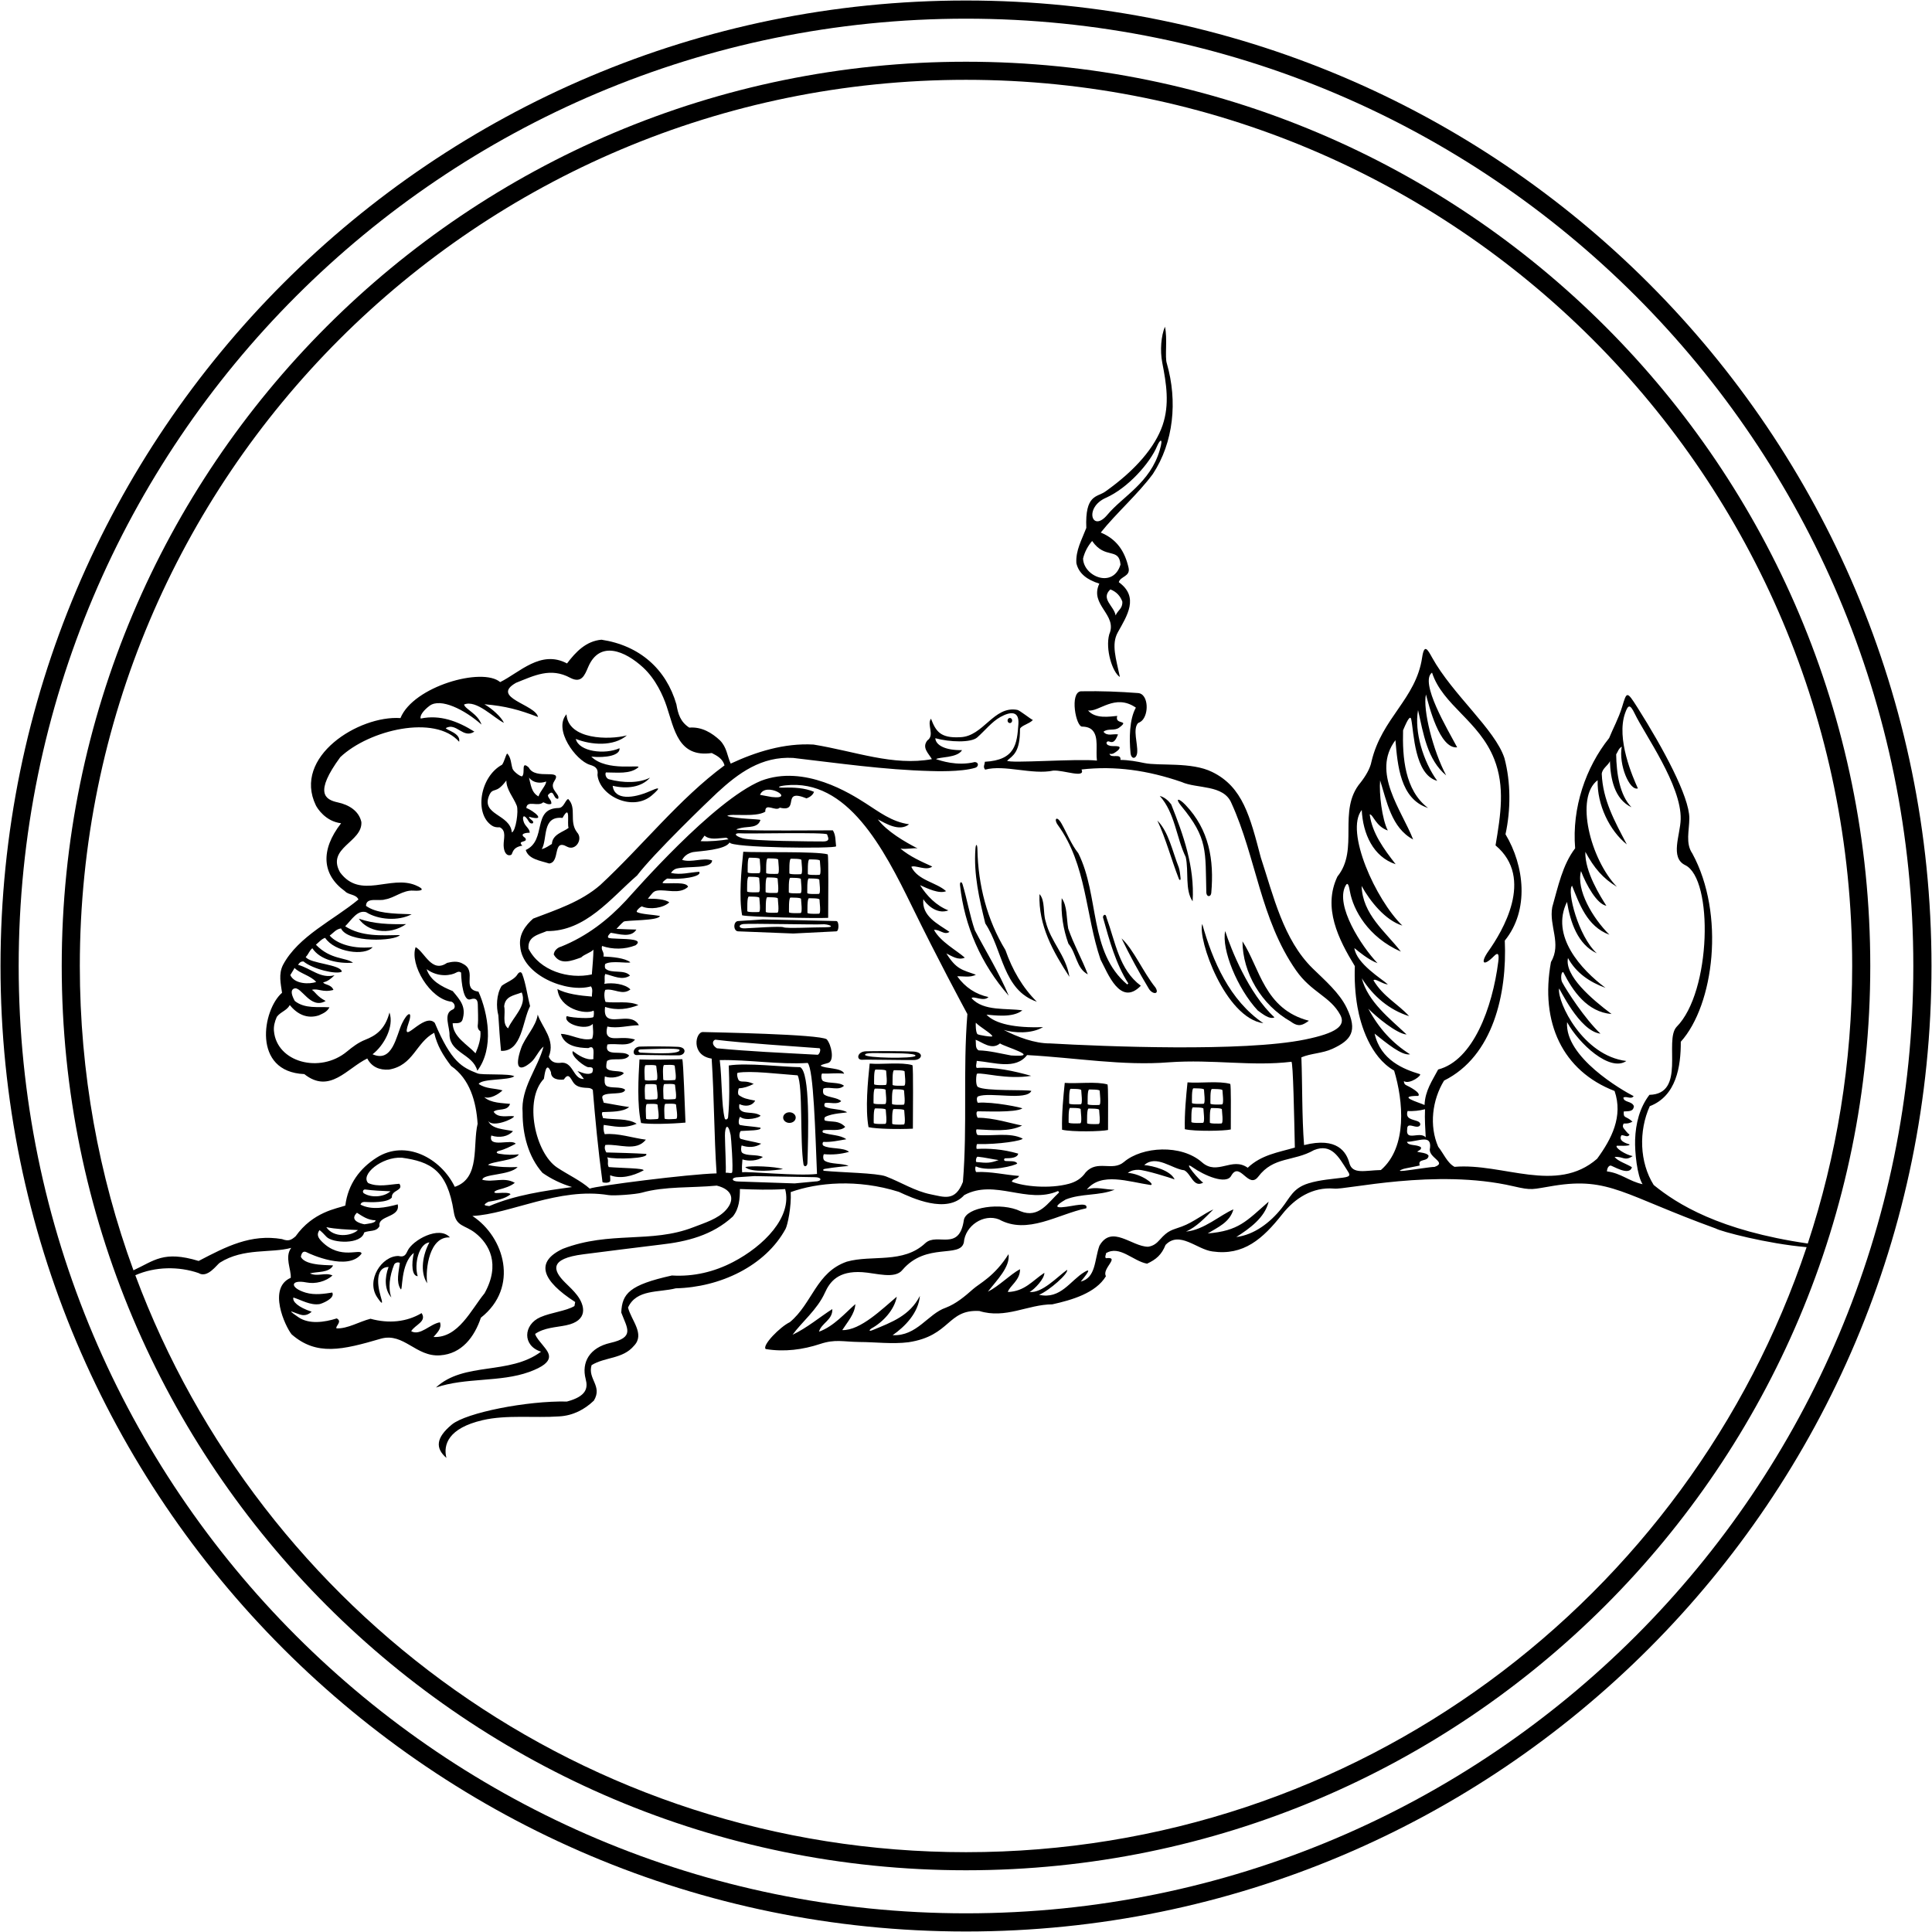 <?xml version="1.0" encoding="UTF-8"?>
<svg xmlns="http://www.w3.org/2000/svg" xmlns:xlink="http://www.w3.org/1999/xlink" width="446pt" height="446pt" viewBox="0 0 446 446" version="1.1">
<g id="surface1">
<path style=" stroke:none;fill-rule:nonzero;fill:rgb(0%,0%,0%);fill-opacity:1;" d="M 223 0.117 C 99.906 0.117 0.117 99.906 0.117 223 C 0.117 346.094 99.906 445.883 223 445.883 C 346.094 445.883 445.883 346.094 445.883 223 C 445.883 99.906 346.094 0.117 223 0.117 Z M 223 441.688 C 102.227 441.688 4.312 343.773 4.312 223 C 4.312 102.227 102.227 4.312 223 4.312 C 343.773 4.312 441.688 102.227 441.688 223 C 441.688 343.773 343.773 441.688 223 441.688 "/>
<path style=" stroke:none;fill-rule:nonzero;fill:rgb(0%,0%,0%);fill-opacity:1;" d="M 223 14.25 C 107.715 14.25 14.25 107.711 14.25 223 C 14.25 338.285 107.715 431.75 223 431.75 C 338.289 431.75 431.75 338.285 431.75 223 C 431.75 107.711 338.289 14.25 223 14.25 Z M 223 427.574 C 135.129 427.574 60.207 372.164 31.238 294.387 C 35.852 292.352 41.285 292.32 45.828 293.879 C 47.91 295.18 50.074 291.91 50.77 291.473 C 56.262 288.012 62.57 289.352 67.227 288.066 C 65.641 290.184 67.27 293.086 67.117 294.984 C 61.723 297.309 65.816 306.172 67.324 308.035 C 73.074 313.059 79.027 311.641 87.961 309.023 C 93.234 307.582 96.043 313.301 101.613 312.875 C 106.59 312.535 109.523 308.641 111.012 304.191 C 119.898 297.203 116.469 285.555 109.055 280.703 C 117.766 280.277 128.988 274.012 140.492 275.887 C 141.77 276.094 146.812 275.703 148.121 275.336 C 153.512 273.812 159.625 274.254 165.465 273.699 C 169.227 274.633 169.633 277.059 167.594 279.32 C 165.723 281.395 162.746 282.262 160.051 283.312 C 150.336 287.102 140.824 284.105 129.926 288.285 C 123.434 291.336 125.113 295.625 132.781 300.57 C 132.73 300.848 132.664 301.223 132.609 301.5 C 130.617 302.676 127.273 302.961 124.73 304.074 C 120.805 305.797 120.539 310.66 124.898 312.035 C 117.531 317.527 107.141 314.273 100.637 320.309 C 107.523 317.941 115.441 319.141 122.156 316.715 C 128.797 314.312 126.66 312.258 125.328 310.562 C 124.605 309.648 123.777 308.785 123.531 307.934 C 125.652 306.469 128.293 306.434 130.641 305.953 C 135.863 304.891 135.035 301.379 133.234 299.012 C 132.438 297.961 131.41 297.016 130.453 296.07 C 127.645 293.293 126.68 290.566 134.664 289.551 C 138.051 289.117 149.887 287.613 152.457 287.324 C 158.531 286.648 164.441 285.184 169.168 280.836 C 170.664 278.988 170.793 276.699 170.812 274.484 C 174.16 274.617 177.738 274.723 181.25 274.5 C 182.957 280.961 176.27 287.672 169.234 291.336 C 164.891 293.598 160.121 294.754 155.105 294.445 C 145.262 296.637 143.613 298.621 143.418 303 C 144.805 306.695 146.598 308.703 140.867 310.016 C 136.172 311.09 134.164 314.426 135.211 318.387 C 135.762 320.473 135.355 322.348 130.883 323.543 C 121.699 323.336 107.625 326.109 104.305 328.855 C 100.602 331.922 100.465 334.32 103.055 336.559 C 102.277 333.508 103.488 329.691 111.391 327.848 C 116.957 326.547 123.422 327.379 129.098 326.973 C 132.312 326.793 134.984 325.355 137.09 323.332 C 139.156 319.953 135.598 318.336 136.566 315.141 C 139.715 313.211 143.758 313.762 146.352 310.672 C 148.965 307.969 145.699 304.77 144.98 301.844 C 146.922 297.57 152.066 298.418 156.012 297.406 C 166.219 297.176 176.688 292.254 181.348 283.688 C 181.812 282.836 182.715 278.551 182.539 275.191 C 188.668 273 197.883 272.105 207.508 275.141 C 210.484 276.523 218.574 280.344 222.598 275.887 C 229.656 272.07 237.137 278.07 244.262 274.941 C 244.34 275.055 244.414 275.164 244.492 275.273 C 241.945 277.602 239.832 281.332 235.598 279.617 C 231.176 277.457 223 278.668 222.504 281.652 C 221.438 289.027 216.348 284.488 213.629 286.961 C 208.5 291.805 201.289 289.613 195.496 291.25 C 188.395 293.707 187.562 300.879 182.332 305.223 C 180.117 306.262 175.855 310.586 176.762 311.426 C 181.105 312.145 185.379 311.555 189.324 310.254 C 192.812 309.098 194.566 309.742 198.359 309.797 C 202.113 309.812 205.973 310.324 209.719 309.855 C 219.5 308.375 218.633 302.238 226.078 302.641 C 232.188 304.531 237.246 301.121 242.934 301.105 C 247.453 300.102 252.953 298.508 255.305 294.605 C 254.273 292.871 258.746 290.031 255.297 290.457 C 254.973 290.109 255.34 289.695 255.312 289.305 C 258.465 287.375 261.535 291.121 264.797 291.719 C 266.902 290.754 268.168 289.637 269.062 287.391 C 272.277 284.031 276.289 288.43 279.867 288.891 C 287.07 289.934 291.504 286 296.008 280.297 C 298.902 276.629 302.98 273.969 307.973 274.383 C 310.508 274.754 331.379 269.684 349.324 273.836 C 353.844 274.883 353.559 274.551 358.77 273.719 C 371.531 271.684 374.824 275.891 396.102 283.605 C 397.172 284.246 407.934 287.129 417.055 287.902 C 389.918 369.07 313.293 427.574 223 427.574 Z M 67.727 299.531 C 69.605 300.113 71.621 301.375 73.758 301.051 C 74.215 300.98 77.418 299.766 76.707 298.383 C 74.988 298.652 72.664 299.031 70.578 298.41 C 66.852 297.301 66.934 295.297 70.766 296.055 C 72.84 296.461 75.262 295.82 76.758 294.441 C 75.07 293.648 73.414 294.793 71.543 293.969 C 73.262 293.488 75.895 293.898 76.887 292.152 C 76.828 291.949 70.477 292.422 69.453 290.113 C 69.684 288.855 70.25 288.789 70.867 289.121 C 71.48 289.449 80.387 293.562 83.461 289.406 C 83.375 288.051 78.609 291.012 74.281 286.598 C 73.508 285.812 72.977 285.012 73.762 283.965 C 74.32 284.387 74.836 284.953 75.363 285.512 C 76.773 287.012 83.418 287.344 84.07 284.508 C 85.328 283.965 86.879 284.441 87.617 283.035 C 87.113 280.535 92.496 281.137 91.812 278.023 C 89.074 278.773 85.773 279.422 83.223 278.086 C 83.383 277.488 83.918 277.426 84.59 277.484 C 85.258 277.543 89.559 277.707 90.469 276.426 C 90.309 274.664 93.25 274.914 92.203 273.273 C 89.863 273.426 87.324 274.117 85.004 273.113 C 83.121 271.168 88.125 267 92.75 267.25 C 99.359 268.172 103.262 270.109 104.75 279.75 C 105.293 283.254 107.262 282.703 109.719 284.629 C 112.922 287.145 115.598 291.824 111.852 298.562 C 108.754 302.328 105.809 308.922 100.078 308.645 C 100.824 307.719 102.07 306.695 101.566 305.254 C 99.285 305.605 97.023 308.469 94.922 307.312 C 95.773 305.828 98.605 305.098 97.328 303.129 C 93.867 305.191 89.746 305.594 85.527 304.434 C 82.898 305.105 80.281 306.746 77.695 306.66 C 77.297 306.199 79.141 305.094 77.734 304.355 C 74.867 305.262 71.344 305.754 68.895 304.082 C 65.215 301.566 68.555 303.41 69.738 303.574 C 70.559 303.688 71.254 303.426 71.945 302.809 C 68.77 301.754 67.465 300.445 67.727 299.531 Z M 82.633 283.953 C 81.082 285.418 76.988 285.809 75.332 283.289 C 77.582 283.75 80 283.832 82.633 283.953 Z M 82.398 279.961 C 83.695 280.773 84.883 281.668 86.703 281.711 C 86.676 282.383 84.922 282.48 84.125 282.625 C 83.008 282.422 80.641 281.66 82.398 279.961 Z M 84.32 274.594 C 86.141 274.844 88.07 274.914 90.129 275.008 C 88.883 276.188 85.98 276.672 84.035 275.496 C 83.566 275.215 83.816 274.527 84.32 274.594 Z M 110.219 247.789 C 106.668 246.395 104.203 245.223 100.363 236.125 C 97.859 233.496 92.285 242.031 94.324 236.152 C 95.363 233.152 94.016 233.672 92.777 236.32 C 91.473 239.117 90.617 245.422 86 243.375 C 88.57 241.438 91.043 237.02 89.91 233.727 C 88.875 237.75 86.625 239.117 84.312 240.031 C 82.738 240.652 81.41 241.656 80.098 242.742 C 73.844 247.934 63.855 245.215 63.238 237.98 C 63.152 236.953 63.387 235.898 63.898 234.742 C 64.789 233.555 66.18 233.328 66.902 232.016 C 68.629 234.164 70.934 235.262 73.598 234.398 C 74.652 233.918 75.48 233.59 76.059 232.535 C 73.492 232.355 70.395 232.945 68.043 231.066 C 67.043 229.23 67.211 228.43 67.93 228.191 C 69.602 227.648 71.645 233.125 75.18 231.074 C 73.125 230 72.863 229.043 72 228.5 C 73.52 228.105 74.441 229.195 76.973 228.523 C 76.449 227.176 74.879 227.406 74.609 226.777 C 75.609 226.578 76.402 225.949 77.223 225.137 C 73.984 225.988 71.824 223.57 68.801 222.727 C 69.176 222.121 69.598 221.914 70.055 221.949 C 72.25 223.75 77.723 225.035 78.922 224.293 C 78.559 222.586 71.641 222.477 70.574 220.93 C 71.25 220.25 71.375 219.5 72.102 218.898 C 73.914 221.641 77.988 222.473 81.5 222.25 C 79.816 220.953 76.375 221.625 72.926 218.086 C 73.617 217.508 74.32 216.688 75.062 216.508 C 77.277 219.828 84.219 220.762 86.027 218.656 C 80.539 219.203 77.211 217.328 76.109 215.969 C 76.992 215.359 77.535 214.496 78.723 214.328 C 80.32 217.707 91.191 217.289 92.32 215.859 C 87.973 215.93 83.477 216.262 79.684 213.832 C 81.219 212.281 82.504 210.012 84.52 210.574 C 87.281 212.332 91.934 212.703 95.031 211.055 C 90.449 210.918 86.887 210.812 84.496 209.125 C 84.5 207.004 87.473 208.129 88.918 207.621 C 90.977 207.328 93.035 205.445 95.375 205.598 C 97.652 205.746 98.121 205.281 95.965 204.371 C 90.145 201.91 83.203 207.746 78.496 201.375 C 75.301 195.68 83.723 194.43 83.422 189.75 C 82.84 187.184 80.555 185.789 77.977 185.23 C 75.008 184.59 72.512 183.023 78.555 174.785 C 85.234 168.469 100.438 164.883 105.996 171.238 C 106.402 169.23 103.016 168.574 102.914 168.074 C 105.383 166.695 106.879 170.629 109.508 168.895 C 105.621 166.449 101.535 164.949 97.125 165.875 C 96.832 165.191 97.859 163.902 99.164 162.93 C 101.711 161.031 107.289 163.84 111.156 167.27 C 110.273 164.711 107.402 163.754 107.125 162.641 C 109.949 161.426 114.031 165.773 116.336 166.871 C 115.719 165.504 113.57 163.57 111.824 162.574 C 116.664 162.98 119.879 163.859 124.199 165.52 C 123.668 162.625 113.102 161.051 119.125 157.625 C 123.281 155.977 127.082 154 131.641 156.473 C 134.238 157.828 134.969 155.891 135.789 153.965 C 138.438 147.762 144.309 150.246 148.5 154.125 C 151.391 156.805 153.074 160.609 153.879 163.004 C 155.668 168.332 156.574 174.953 164.309 173.836 C 165.543 174.449 166.855 175.172 167.254 176.688 C 156.781 184.406 148.219 195.363 138.578 204.297 C 134.105 208.195 128.371 210.035 123.086 212.055 C 121.363 213.57 119.723 215.68 120.086 218.445 C 120.551 225.148 130.895 229.301 136.41 227.699 C 136.961 228.379 136.602 229.277 136.652 230.059 C 133.988 229.859 130.598 229.43 128.684 228.309 C 129.125 232.875 135.102 234.305 137.02 233.305 C 137.195 233.652 137.062 234.602 137 234.75 C 136.82 235.195 132.371 235.039 130.828 234.57 C 129.875 236.375 135.387 238.02 136.844 236.359 C 136.828 237.512 137.121 238.527 136.695 239.801 C 134.27 240.414 131.789 238.707 129.484 238.672 C 130.309 241.52 133.422 241.898 135.82 241.953 C 137.535 241.016 136.867 243.59 136.996 244.48 C 135.383 244.859 133.41 243.535 132.223 242.645 C 131.629 243.785 135.121 246.402 135.875 246.371 C 136.629 246.34 137.164 246.438 136.711 247.609 C 135.605 248.371 134.047 247.41 133.301 247.273 C 133.965 247.879 134.25 248.406 134.801 249.09 C 132.18 249.188 132.406 244.797 129.219 245.367 C 128.047 245.441 127.148 245.086 126.688 243.941 C 128.277 239.992 125.129 237.195 124.133 234.219 C 123.758 236.973 121.152 239.453 120.27 242.047 C 118.73 246.551 119.84 247.547 122.582 245.219 C 123.691 244.277 124.336 242.496 125.477 241.598 C 124.18 246.562 120.164 251.129 120.645 256.902 C 120.613 261.812 121.965 267.07 125.238 270.754 C 127.289 272.191 129.594 273.289 132.059 274.031 C 125.73 274.895 118.906 275.859 112.941 278.426 C 111.711 278.297 111.449 278.152 112.738 277.426 C 114.336 277.141 116.59 276.805 117.855 275.688 C 117.641 275.316 116.34 275.316 115.004 275.406 C 113.602 275.496 114.023 274.926 115.156 274.621 C 116.551 274.25 117.902 273.836 118.844 273.051 C 116.309 271.625 113.934 273.02 111.355 272.355 C 111.391 270.953 117.625 271.375 119.508 269.414 C 117.5 269.5 114.973 269.453 112.66 268.93 C 113.391 268.102 119.113 267.898 119.758 266.473 C 118.504 266.633 116.84 266.629 115.234 266.344 C 114.445 266.203 114.492 265.832 115.285 265.641 C 116.531 265.34 117.809 264.688 119.051 264.031 C 118.121 262.801 112.566 265.168 113.422 262.133 C 115.328 262.77 117.332 262.367 118.426 261.121 C 116.578 260.688 113.398 260.684 112.699 258.723 C 113.637 260.438 118.66 258.273 118.672 257.695 C 117.363 257.457 114.996 258.277 113.949 256.641 C 114.977 255.766 117.129 256.645 117.75 254.828 C 116.148 254.633 113.246 254.68 111.773 253.254 C 113.121 253.789 115.074 252.605 116.008 251.715 C 114.176 251.188 112.211 251.406 110.5 250.223 C 111.316 248.93 117.387 249.465 118.727 248.457 C 117.598 247.766 111.371 248.242 110.219 247.789 Z M 67.016 225.098 C 67.305 224.57 67.688 224.062 67.992 223.445 C 69.203 224.727 71.629 225.172 72.992 226.676 C 71.438 227.258 67.98 227.199 67.016 225.098 Z M 225.031 175.918 C 220.914 176.926 217.074 175.57 216.082 175.25 C 216.762 174.699 220.996 175.02 222.094 173.164 C 218.332 173.25 216 172.07 215.918 170.418 C 219.25 171.332 224.168 171.492 225.586 170.238 C 227.367 168.668 228.945 166.629 230.93 165.523 C 233.34 164.184 235.312 164.129 235.098 167.137 C 234.773 171.684 234.418 175.473 227.352 175.855 C 227.309 176.617 226.867 176.988 227.418 177.668 C 231.879 176.461 238.352 178.93 243.168 177.887 C 245.602 177.754 250.648 179.766 249.672 177.633 C 257.449 176.746 264.961 177.836 272.754 180.516 C 276.312 182.133 282.488 181.047 284.285 185.426 C 289.992 197.941 290.945 212.188 299.188 224.008 C 302.75 229.125 307.102 230.004 309.406 234.301 C 310.75 236.816 308.465 238.5 301.242 239.977 C 287.023 242.883 254.637 241.57 242.414 240.871 C 238.844 240.895 234.879 239.395 231.711 237.754 C 233.988 238.461 238.086 238.73 240.789 237.105 C 234.363 237.352 229.695 236.355 227.73 234.23 C 229.441 234.352 233.75 235.043 236.008 233.242 C 232.445 232.684 226.992 233.516 224.285 230.418 C 224.684 229.816 227.105 231.32 228.188 230.168 C 225.219 229.527 222.812 227.93 220.969 225.375 C 222.23 225.32 223.988 225.738 225.277 225.008 C 222.16 223.883 220.789 223.836 218.469 220.098 C 219.703 220.711 221.246 221.766 222.723 221.07 C 220.816 219.371 217.121 217.441 215.609 214.66 C 216.984 214.527 217.973 215.961 219.188 215.121 C 216.535 213.285 212.715 211.527 213.152 207.559 C 213.652 208.52 216.156 211.238 218.941 210.16 C 216.152 209.074 213.961 206.84 212.395 204.336 C 214.176 205.145 216.836 206.402 218.402 205.727 C 216.176 203.68 211.914 203.285 210.375 200.109 C 211.238 199.594 213.848 201.133 215.207 200.035 C 212.715 198.902 210.039 197.738 207.871 195.895 C 209.277 196.117 210.887 195.684 211.82 195.855 C 208.914 194.359 204.738 191.945 202.648 189.152 C 204.41 190.055 207.605 192.086 209.863 190.285 C 205.812 189.711 202.922 187.402 199.82 185.43 C 196.383 183.242 185.703 176.391 175.66 180.254 C 164.598 184.875 146.418 205.824 144.531 207.848 C 140.379 212.312 135.523 216.121 129.512 218.535 C 128.809 218.695 127.91 219.395 127.832 220.348 C 129.285 222.926 132 221.785 134.164 221.023 C 134.879 220.289 136.285 219.969 136.996 219.23 C 136.969 220.961 136.781 223.047 136.625 224.945 C 131.266 226.129 124.547 224.078 122.008 218.988 C 121.758 216.148 124.336 215.754 126.219 214.941 C 135.164 215.039 141.008 207.344 147.078 202.094 C 150.773 197.184 163.691 184.723 165.566 182.996 C 170.5 178.438 175.805 174.559 183.086 174.965 C 193.508 176.168 204.031 177.715 214.875 177.992 C 215.641 178.012 221.812 178.258 225.148 177.238 C 225.898 177.008 226.039 175.984 225.031 175.918 Z M 278.797 284.742 C 281.082 283.332 283.891 282.207 284.734 279.184 C 281.812 280.383 277.875 283.996 273.77 284.305 C 276.172 283.301 278.219 281.07 280.105 279.199 C 277.914 280.145 275.531 282.148 272.84 283.137 C 270.469 284.008 269.742 283.926 267.715 286.211 C 267.035 286.98 266.285 287.633 265.031 287.809 C 261.277 287.797 256.637 282.609 253.801 287.582 C 252.625 290.836 253.023 294.957 249.488 295.852 C 251.785 293.098 251.477 292.961 250.355 293.637 C 247.039 295.629 244.867 300.02 239.867 298.906 C 242.27 297.898 246.762 293.902 246.32 293.148 C 243.988 294.84 240.562 298.562 237.688 298.25 C 238.867 297.598 241.129 295.184 241.09 293.828 C 238.348 295.637 236.562 298.125 232.664 298.258 C 233.012 296.879 235.574 295.516 235.461 292.988 C 233.102 294.289 230.598 296.914 228.051 298.184 C 230.074 295.566 233.238 292.484 232.82 289.516 C 229.562 294.688 226.137 296.246 224.637 297.582 C 222.695 299.305 220.691 300.98 218.312 301.891 C 214.188 303.312 211.684 308.496 206.066 308.223 C 208.938 306.242 212.027 303.051 212.355 299.16 C 210.039 303.703 205.883 305.227 201.52 307.02 C 200.211 307.555 200.922 306.809 201.129 306.695 C 203.867 305.199 206.465 302.371 207.023 299.34 C 203.719 302.105 198.652 307.172 194.43 307.055 C 195.645 305.156 197.324 303.344 197.457 301.055 C 195.164 303.043 192.465 306.211 189.062 307.418 C 189.625 305.402 192.254 304.727 192.137 302.199 C 189.305 303.992 186.332 306.531 182.957 308.129 C 185.016 305.27 188.668 302.324 190.414 298.453 C 191.547 295.945 193.426 293.32 199.066 293.68 C 202.223 293.879 206.625 295.375 208.355 293.129 C 213.848 286.727 221.629 290.52 222.5 286.832 C 222.801 282.949 227.078 280.102 230.629 281.504 C 237.191 285.113 244.145 280.316 250.762 278.93 C 251.152 277.844 249.465 278.113 249.074 278.137 C 247.809 278.195 240.734 279.98 246.023 276.902 C 249.664 275.449 253.688 276.094 257.328 274.641 C 255.488 274.688 252.852 273.82 250.879 274.613 C 254.23 270.508 260.461 272.805 265.621 273.559 C 266.793 273.484 263.438 270.938 260.352 270.762 C 261.121 270.203 261.949 270.023 262.809 270.047 C 264.438 270.094 270.074 271.867 271.16 272.262 C 270.195 270.156 266.145 269.125 264.152 268.953 C 266.922 266.473 270.547 269.836 273.379 270.16 C 274.969 270.934 275.508 274.312 277.773 272.992 C 277.188 272.883 272.582 267.527 275.359 269.496 C 277.879 271.285 283.121 273.629 284.25 271.375 C 286.223 267.977 288.172 274.609 290.449 271.652 C 294.02 266.91 298.598 268.199 303.332 265.5 C 307.387 263.855 309.09 267.195 310.906 270.012 C 311.621 271.125 312.016 271.598 310.047 271.855 C 307.66 272.172 304.727 272.348 302.059 273.172 C 298.453 274.285 297.848 276.422 295.863 278.914 C 293.215 282.242 289.516 285.07 285.395 285.566 C 288.449 283.621 291.996 281.094 292.867 277.398 C 287.684 281.953 285.941 284.137 278.797 284.742 Z M 288.035 269.574 C 284.371 266.973 281.039 271.469 277.473 268.312 C 272.688 264.098 263.672 264.66 259.461 268.242 C 256.797 270.508 253.359 267.648 250.645 270.617 C 249.609 272.129 248.254 272.871 246.754 273.277 C 242.285 274.484 236.297 273.906 233.574 272.789 C 233.82 271.969 234.922 272.266 235.266 271.461 C 232.215 271.254 228.645 270.391 225.414 270.57 C 225.113 270.586 225.039 269.156 225.32 269.281 C 228.348 270.637 234.477 269.051 234.828 268.586 C 234.453 267.895 233.105 268.105 232.152 268.02 C 231.629 267.973 231.73 267.395 232.086 267.391 C 233.289 267.379 234.867 267.324 235.051 266.312 C 231.418 265.25 228.148 265.086 225.504 265.227 C 225.324 265.234 225.402 264.105 225.582 264.109 C 230.625 264.219 236.082 263.309 236.074 262.84 C 233.168 261.344 229.012 262.328 225.699 262.012 C 225.344 261.852 225.25 260.703 225.48 260.711 C 228.902 260.855 232.965 261.359 235.949 259.828 C 233.668 259.418 229.219 257.988 225.75 258.039 C 225.566 258.039 225.113 256.566 225.754 256.547 C 226.977 256.504 234.27 256.918 236 255.887 C 236.125 255.719 229.215 254.277 225.75 254.57 C 225.613 254.582 225.242 253.309 225.832 253.082 C 228.527 252.051 236.953 254.16 238.09 251.84 C 237.191 251.48 227.457 251.965 225.75 250.918 C 225.121 250.531 225.348 247.902 225.559 247.859 C 227.02 247.562 232.418 249.266 238.055 248.359 C 234.203 247.27 229.578 246.23 225.473 246.535 C 225.168 246.094 225.477 245.477 225.484 244.902 C 229.469 245.246 234.441 247.023 237.102 243.562 C 248.359 244.18 259.285 246.086 269.852 245.23 C 280.082 244.5 288.945 246.223 298.113 245.109 C 298.52 244.992 298.77 258.336 298.914 264.918 C 295.047 266.039 291.188 266.586 288.035 269.574 Z M 230.848 240.871 C 231.863 241.637 240.758 244.137 233.422 243.656 C 230.906 243.195 228.422 242.547 225.93 242.477 C 225.047 242.027 225.363 240.828 225.223 240.031 C 226.586 240.477 228.906 242.539 230.848 240.871 Z M 225.27 236.09 C 226.082 237 228.969 238.633 229.078 239.211 C 229.133 239.477 225.82 238.949 225.625 238.715 C 225.223 238.23 225.219 236.371 225.27 236.09 Z M 225.738 267.031 C 227.328 267.184 229.203 267.633 230.539 267.801 C 228.566 268.512 227.895 268.512 225.406 268.25 C 225.184 268.227 225.305 266.992 225.738 267.031 Z M 190.352 267.941 C 189.867 267.621 190.043 266.426 190.242 266.441 C 192.145 266.621 194.156 266.434 196 265.902 C 194.738 264.824 191.461 265.301 190.098 264.484 C 189.746 264.273 189.906 263.598 190.121 263.605 C 191.836 263.695 193.691 263.281 195.375 262.992 C 193.926 261.949 191.789 262.098 190.027 261.477 C 189.824 261.402 189.812 260.957 190.117 260.902 C 191.453 260.672 194.047 261.27 195.117 260.133 C 193.547 258.578 192.273 259.086 190.523 258.711 C 190.273 258.66 190.199 258.008 190.539 257.824 C 192.16 256.961 195.203 256.934 195.555 256.762 C 194.266 255.965 192 256.18 190.516 255.539 C 190.207 255.406 190.234 254.66 190.559 254.613 C 191.688 254.438 193.211 255.066 194.191 254.199 C 193.223 253.309 191.289 253.395 190.254 252.68 C 189.883 252.422 189.949 251.316 190.145 251.258 C 191.684 250.781 193.508 251.863 194.844 250.652 C 193.703 249.723 191.371 250.18 190.055 249.578 C 189.438 249.293 189.586 247.812 189.809 247.82 C 191.719 247.914 193.105 247.629 194.871 247.863 C 194.367 246.422 190.449 246.766 189.434 246 C 189.883 245.648 190.664 245.574 191.238 245.355 C 192.664 244.805 191.949 241.203 190.852 239.926 C 189.242 238.738 164.352 238.309 162.305 238.246 C 160.539 238.125 159.383 243.629 164.285 244.379 C 164.875 253.254 164.832 261.996 165.422 270.875 C 158.934 271.035 137.504 273.773 136.137 274.391 C 134.078 272.551 131.133 271.199 128.609 269.52 C 123.582 266.168 120.855 253.949 125.559 249.035 C 125.715 248.195 126.066 244.695 127.188 247.504 C 127.18 249.137 128.965 249.371 130.152 249.203 C 131.207 247.613 131.633 248.766 132.266 249.762 C 132.934 250.809 133.941 251.086 135.684 251.141 C 136.098 251.156 136.496 251.246 136.848 251.586 C 137.434 258.504 138 264.785 139.086 272.895 C 139.449 273.094 140.457 273.121 140.812 272.75 C 140.969 272.586 140.812 271.492 140.848 271.305 C 143.184 272.215 146 271.551 148.562 270.188 C 148.852 269.66 143.461 269.664 140.52 269.414 C 140.098 268.562 140.582 268.105 140.176 267.164 C 142 267.688 149.934 267.477 149.172 266.375 C 146.117 266.199 143.051 266.117 139.98 266.039 C 139.754 265.707 139.426 265.023 139.75 264.312 C 142.887 264.02 146.84 265.945 149.102 263.086 C 146.176 262.738 142.641 261.516 139.598 261.824 C 139.328 261.195 139.254 260.34 139.375 259.688 C 141.715 259.949 143.875 260.688 146.977 259.418 C 144.91 258.074 141.621 258.547 139.199 258.102 C 139.172 257.711 138.773 257.254 139.062 256.727 C 141.109 256.621 143.781 256.738 145.25 255.562 C 143.09 255.262 141.625 254.938 139.375 254.562 C 139.148 253.777 138.805 253.18 139.25 252.875 C 140.418 252.074 144.078 252.844 144.312 251.562 C 143.34 250.723 140.762 251.336 139.934 250.613 C 139.555 250.285 139.5 249.562 139.625 248.5 C 141.16 249.07 143.18 248.602 144.004 247.789 C 143.621 246.961 140.629 247.629 140.016 246.555 C 139.852 246.266 140.047 244.961 140.188 244.875 C 141.48 244.102 144.27 245.152 145.238 243.68 C 143.969 242.191 139.352 244.238 140.215 241.121 C 142.309 240.734 145.188 241.84 146.59 239.977 C 143.562 239.062 141.098 240.383 140.219 238.957 C 139.992 238.59 139.961 237.973 140.203 236.973 C 142.516 237.496 145.07 236.711 147.484 236.672 C 145.977 233.863 141.922 236.066 140.305 234.961 C 139.766 234.594 139.496 233.855 139.684 232.445 C 142.504 233.348 144.988 232.938 147.375 232.023 C 145.195 230.984 142.191 231.609 139.82 231.305 C 139.688 231.285 139.266 229.477 139.73 228.504 C 141.824 228.117 143.621 229.891 145.531 228.41 C 144.32 227.129 141.395 226.785 139.504 227.113 C 139.754 226.289 139.387 225.645 139.727 224.84 C 141.668 225.293 143.586 226.414 145.441 225.215 C 144.117 223.703 141.125 224.844 139.777 223.617 C 139.582 223.441 139.57 222.609 139.777 222.496 C 141.246 221.688 144.957 222.465 145.523 222.145 C 144.262 221.141 141.32 220.891 139.312 220.812 C 139.531 219.602 138.684 219.477 138.98 218.375 C 141.43 219.211 144.23 219.211 146.727 218.219 C 147.66 217.52 147.227 217.156 146.246 216.965 C 144.414 216.602 140.684 216.812 140.406 216.438 C 140.25 216.23 140.379 215.887 140.988 215.336 C 142.871 215.586 145.676 216.582 146.906 214.594 C 145.66 214.555 143.84 214.512 142.312 214.426 C 142.762 213.961 143.332 213.285 143.961 212.77 C 144.445 212.371 152.121 212.609 152.336 211.438 C 150.664 211.141 148.074 211.059 147.066 210.562 C 146.629 210.348 148.008 209.168 148.195 209.25 C 150.008 210.055 153.121 209.633 154.5 208.312 C 153.578 207.566 151.188 207.438 149.562 207.465 C 150.562 206.25 150.777 205.723 151.762 205.586 C 153.875 205.289 156.859 206.539 158.836 204.73 C 158.543 203.484 154.613 204.047 153.062 203.875 C 152.605 203.824 153.832 202.852 154.062 202.812 C 156.875 203.125 162.215 202.434 161.402 201.25 C 159.156 201.387 157.188 202.023 154.93 201.527 C 154.828 201.508 155.453 200.66 156.273 200.488 C 159.09 199.887 164.32 200.621 164.391 198.617 C 162.203 197.93 159.656 199.195 157.473 198.508 C 157.902 197.719 158.496 197.246 159.188 196.957 C 159.414 196.859 159.656 196.785 159.906 196.723 C 159.949 196.715 160 196.703 160.062 196.695 C 161.457 196.465 167.551 196.223 168.43 194.445 C 168.191 195.75 193.094 195.957 193.012 195.359 C 192.844 194.129 192.965 192.785 192.262 191.684 C 185.145 191.672 177.91 191.816 170.996 191.602 C 169.621 191.559 169.723 191.445 171.137 191.121 C 172.746 190.754 174.961 191.203 175.543 189.293 C 175.391 189.07 170.094 189.062 167.906 188.371 C 168.32 187.68 174.383 188.789 176.664 187.379 C 176.594 185.148 179.066 187.434 180.016 186.449 C 184.812 187.625 180.184 181.855 186.191 184.305 C 186.914 184.051 187.684 183.52 187.914 182.789 C 185.738 181.871 183.258 181.754 180.938 181.824 C 179.227 181.879 179.59 181.5 181.316 181.305 C 195.617 179.68 204.016 195.898 210.52 209.211 C 216.52 221.48 222.094 231.816 223.32 234.098 C 222.27 247.203 223.344 259.734 222.289 272.84 C 220.523 277.441 217.938 276.32 214.906 275.719 C 211.199 274.984 208 272.902 204.477 271.559 C 202.41 270.773 194.156 270.672 190.363 270.289 C 189.867 270.242 189.91 269.922 190.453 269.824 C 192.488 269.465 195.574 269.176 195.883 269.156 C 194.523 268.48 191.676 268.832 190.352 267.941 Z M 167.352 262.18 C 167.328 260.066 168.031 258.934 168.672 262.035 C 168.773 262.512 169.297 269.781 169.008 270.66 C 168.91 270.953 168.066 270.676 167.527 270.719 C 167.656 270.02 167.375 264.34 167.352 262.18 Z M 168.234 245.969 C 168.379 249.777 168.445 254.25 168.078 257.91 C 168.027 258.449 167.41 258.621 167.301 258.176 C 166.52 255.031 166.711 249.289 166.152 244.719 C 172.824 244.594 179.828 245.801 186.457 245.379 C 187.832 246.887 188.211 261.629 188.605 271.004 C 184.172 271.539 172.438 270.352 171.328 270.629 C 171.219 269.645 171.297 268.695 171.391 267.652 C 172.848 268.113 174.895 268.008 176.121 267.074 C 174.418 266.418 172.508 266.926 171.355 266.133 C 170.922 265.832 171.113 264.387 171.242 264.434 C 172.688 264.945 174.406 264.922 175.723 264.016 C 173.832 263.5 172.359 263.328 171.023 262.914 C 170.465 262.742 170.734 261.113 171.051 261.086 C 172.492 260.965 176.031 261.043 175.531 260.316 C 173.582 260 172.125 259.969 170.906 259.723 C 170.172 259.57 170.715 257.691 170.895 257.84 C 172.141 258.871 175.473 258.016 175.562 257.527 C 173.926 256.43 171.52 257.371 170.734 255.973 C 170.574 255.684 170.641 254.852 170.723 254.891 C 171.961 255.48 173.582 255.418 174.332 254.082 C 172.25 253.668 171.727 253.586 170.59 252.828 C 170.18 252.555 170.477 251.246 170.59 251.242 C 171.703 251.172 172.77 250.844 173.992 250.215 C 172.078 249.352 171.438 249.906 170.668 249.5 C 170.316 249.316 169.949 247.715 170.328 247.648 C 173.262 247.113 179.738 247.93 184.129 248.242 C 185.371 250.664 184.625 263.395 185.492 268.836 C 185.707 269.531 186.367 269.211 186.391 268.504 C 186.609 261.668 187.031 247.566 184.719 246.355 C 180.703 246.316 172.406 245.289 168.234 245.969 Z M 165.496 241.996 C 163.938 241.035 164.727 239.832 165.375 240.035 C 171.594 240.812 183.941 241.578 189.016 241.973 C 189.609 241.887 189.336 243.203 188.801 243.492 C 179.863 243.004 173.168 242.73 165.496 241.996 Z M 170.5 271.75 L 174.125 271.5 L 188.062 271.75 C 189.84 271.75 189.84 272.75 188.062 272.75 L 183.438 273.188 L 170.5 272.75 C 168.719 272.75 168.719 271.75 170.5 271.75 Z M 161.734 194.18 C 162.004 193.746 162.371 193.336 162.645 192.902 C 163.887 193.996 165.812 193.484 167.465 193.398 C 167.871 193.281 167.973 193.781 168.27 193.742 C 166.285 194.051 163.93 194.293 161.734 194.18 Z M 170.938 192.375 C 172.367 192.52 190.812 192.062 190.938 192.625 C 191.062 193.188 191.875 194.25 190 194.25 C 188.125 194.25 173.562 194.188 171.375 193.5 C 169.188 192.812 169.688 192.25 170.938 192.375 Z M 175.449 183.492 C 176.719 180.254 183.91 184.656 178.156 183.988 C 177.316 183.836 176.383 183.664 175.449 183.492 Z M 315.875 232.852 C 317.578 234.609 322.441 238.672 324.711 238.809 C 320.934 235.223 315.777 231.289 314.367 225.828 C 316.98 229.969 320.734 233.164 325.293 234.578 C 322.645 231.684 319.363 230.117 317.07 226.324 C 317.379 225.707 319.215 227.234 320.383 227.242 C 319.098 226.047 313.133 222.477 312.656 218.863 C 313.578 219.613 315.918 221.582 317.992 222.348 C 314.184 218.332 308.25 209.07 310.574 204.539 C 311.16 203.398 311.383 204.473 311.648 205.902 C 312.41 210 315.777 216.344 323.398 219.68 C 319.734 214.961 314.559 211.117 314.324 204.52 C 316.277 208.059 319.805 212.465 323.73 213.668 C 317.617 207.746 310.398 191.934 314.359 186.988 C 314.613 192.434 316.988 197.801 322.184 199.504 C 319.457 195.984 316.75 192.344 316.195 188 C 316.977 187.949 317.555 190.746 320.371 191.723 C 319.027 189.066 318.332 183.188 318.598 180.152 C 320.129 184.961 321.211 191.137 326.219 193.789 C 323.602 187.043 316.523 178.324 322.133 170.871 C 322.633 176.555 323.203 184.465 329.672 186.52 C 324.25 182.441 323.734 174.734 323.898 168.594 C 325.141 165.57 325.613 165.25 325.789 166.102 C 326.387 168.973 326.504 178.84 331.781 180.258 C 328.551 175.809 326.449 168.871 327.355 163.93 C 328.578 169.355 329.492 175.402 333.844 178.996 C 330.82 173.312 328.418 163.812 329.176 160.312 C 329.852 162.82 332.312 172.938 336.383 172.523 C 334.234 168.469 327.617 157.469 330.582 155.27 C 333.047 162.852 341.438 166.375 344.941 175.246 C 347.441 181.586 346.449 188.055 345.242 195.156 C 354.344 202.758 346.719 215.148 343.602 219.574 C 341.664 222.324 342.395 223.246 344.895 220.703 C 345.891 219.691 346.086 220.352 345.875 222.008 C 344.527 232.629 340.062 244.812 331.996 246.891 C 330.664 249.441 328.988 251.734 328.855 255.086 C 327.434 254.438 322.203 252.996 327.41 252.988 C 328.125 252.25 325.199 250.785 324.656 250.535 C 324.328 250.387 324.094 250.129 324.086 249.582 C 325.473 250.414 328.398 248.145 327.758 247.953 C 324.066 246.848 318.727 244.773 317.324 238.609 C 320.066 240.781 323.59 243.746 325.508 243.387 C 321.449 240.812 318.312 237.441 315.875 232.852 Z M 327.34 258.875 C 326.133 258.363 324.355 258.398 324.938 256.484 C 326.277 256.539 327.652 256.406 328.965 256.066 C 328.852 258.262 329.043 260.902 329.125 262.555 C 327.762 261.051 324.402 263.613 324.855 260.613 C 324.848 259.266 326.035 260.016 326.992 260.102 C 328.031 260.188 328.145 259.215 327.34 258.875 Z M 327.742 269.047 C 327.195 267.309 329.609 268.328 329.789 266.82 C 329.383 265.879 326.449 266.109 327.391 265.703 C 327.723 265.477 328.129 265.359 328.027 264.859 C 327.105 264.109 325.086 264.609 324.793 263.59 C 327.461 263.52 330.527 261.75 330.113 265.047 C 329.52 267.254 334.238 268.309 331.152 269.383 C 330.582 269.324 325.699 270.105 324.312 270.25 C 323.137 270.371 322.547 270.352 324.055 269.82 C 324.32 269.727 327.332 269.176 327.742 269.047 Z M 372.723 267.078 C 374.812 266.938 375 268.125 376.906 266.883 C 375.293 266.602 372.762 264.969 373.23 264.496 C 373.297 264.43 376.289 264.688 376.188 264.188 C 375.367 263.941 373.504 263.367 374.316 262.07 C 375.004 262.004 375.742 262.715 376.176 261.93 C 375.625 261.562 375.305 261.008 374.887 260.551 C 374.637 260.277 374.527 259.93 374.812 259.367 C 375.75 259.375 376.008 259.359 376.859 258.938 C 375.312 257.5 374.723 258.289 374.844 256.578 C 375.922 256.484 377.039 256.691 377.184 255.367 C 376.738 254.129 374.828 254.551 374.754 253.379 C 375.508 252.941 376.492 253.891 377.129 253.047 C 374.387 251.652 361.18 244.023 361.758 235.965 C 364.488 240.965 371.648 247.539 375.438 244.93 C 365.395 243.703 359.508 231.387 359.902 228.223 C 359.945 227.859 364.52 238.039 369.465 238.621 C 365.789 235.105 361.688 228.738 360.625 226.75 C 360.227 226.004 360.375 224.25 360.883 224.43 C 363.074 228.781 366.422 233.637 372.027 234.086 C 367.453 230.648 361.125 225.25 361.965 221.16 C 363.844 224.59 366.926 226.695 370.629 228.047 C 364.996 223.848 357.855 216.047 361.738 208.203 C 362.52 212.879 364.184 218 368.621 220.066 C 364.324 216.113 361.688 205.688 362.906 204.469 C 364.57 208.531 366.293 213.855 371.527 215.781 C 367.617 211.883 363.832 205.406 364.973 201.086 C 366.215 204.355 368.656 208.711 370.828 209.098 C 369.516 207.031 365.812 201.242 365.977 196.645 C 367.992 200.387 370.055 202.789 373.266 204.727 C 367.105 198.305 363.535 184.051 368.816 180.109 C 368.648 185.762 371.59 191.797 375.547 194.93 C 372.688 189.492 370.008 184.664 369.762 178.645 C 369.906 177.32 371.273 176.703 371.648 175.711 C 371.785 179.688 372.645 184.473 376.633 186.359 C 373.875 183.539 373.16 178.496 373.09 174.145 C 373.492 173.543 373.629 172.797 374.383 172.359 C 373.617 176.527 376.188 182.625 378.105 182.004 C 376.949 179.441 373.035 170.59 375.16 164.613 C 375.84 162.703 376.273 162.445 377.379 164.75 C 379.672 169.543 388.188 181.312 387.984 189.113 C 387.895 192.762 385.461 197.992 389.027 199.715 C 395.562 202.875 395.074 229.012 387.023 237.066 C 384.125 240.25 389.25 252.562 380.77 252.742 C 378.496 255.703 377.586 259.383 377.465 263.125 C 377.371 265.895 377.91 271.371 379.184 273.371 C 376.031 272.695 374.254 270.828 370.957 270.414 C 371.008 269.605 371.359 269.141 371.758 269.07 C 372.156 268.996 376.125 271.652 376.723 269.449 C 375.426 268.633 373.504 268.09 372.723 267.078 Z M 381.754 273.551 C 378.473 268.324 378.262 261.059 380.848 255.363 C 386.965 253.016 388.035 246.227 388.008 240.488 C 395.672 231.977 398.301 211.039 390.676 197.031 C 389.043 194.664 389.973 191.738 389.98 188.871 C 389.988 183.949 383.953 172.719 378 163.324 C 375.531 159.43 375.539 159.637 374.465 163.176 C 373.641 165.883 372.312 168.262 371.469 170.379 C 366.094 177.102 362.84 186.434 363.621 195.828 C 360.711 199.633 359.691 204.648 358.336 209.41 C 357.535 213.793 360.555 217.816 358.039 222.078 C 355.473 236.074 360.734 247.227 372.723 251.852 C 374.73 257.711 372.043 262.906 368.695 267.496 C 359.289 275.699 346.938 268.422 335.781 269.363 C 334.109 268.48 333.258 266.301 332.004 264.719 C 329.902 259.902 330.605 253.961 333.359 249.453 C 344.703 243.824 347.93 229.379 347.379 217.137 C 353.105 210.09 351.898 199.848 347.543 192.59 C 348.773 186.938 348.781 180.578 347.297 175.008 C 345.125 168.375 335.363 160.379 330.605 151.809 C 329.586 149.969 328.797 148.453 328.297 151.785 C 326.863 161.406 318.98 165.699 316.598 175.836 C 316.305 177.418 315.199 179.238 314.07 180.672 C 308.652 187.098 313.852 196.051 308.746 202.344 C 305.312 209.52 308.98 216.844 312.762 223.027 C 312.648 226.18 312.824 229.383 313.375 232.496 C 314.082 236.488 316.254 243.941 321.832 247.145 C 323.934 254.086 324.961 264.777 318.777 270.102 C 315.168 270.168 312.215 271.195 311.5 268.5 C 310.836 265.996 308.727 262.395 301.043 264.344 C 300.527 257.695 300.672 250.59 300.422 244.09 C 302.605 243.145 305.254 243.195 307.598 242.113 C 311.914 240.129 313.484 238.047 310.879 232.66 C 309.211 229.207 305.902 226.363 303.027 223.555 C 296.246 216.914 293.965 206.766 291.051 197.941 C 288.582 188.535 286.895 181.656 279.84 178.215 C 275.035 175.828 267.59 176.867 264.16 176.148 C 262.375 175.773 260.566 175.445 258.652 175.426 C 258.867 173.73 256.418 175.234 256.121 173.996 C 256.852 174.227 257.41 173.742 258.098 173.203 C 259.414 171.805 256.836 172.449 256.125 172.125 C 255.074 171.906 255.336 170.867 256.152 171.207 C 257.312 171.711 257.77 170.254 258.094 169.539 C 256.977 169.336 255.594 170.047 254.738 168.926 C 255.766 168.055 257.266 168.809 258.387 167.953 C 260.957 166.02 257.227 167.453 257.914 165.266 C 256.152 165.426 252.832 166 251.168 164 C 253.672 164.461 257.332 160 262.215 163.355 C 260.699 166.055 260.664 170.504 260.98 173.82 C 261.137 175.441 262.426 175.238 262.527 173.648 C 262.66 171.637 261.457 168.301 262.719 166.918 C 263.246 166.711 263.629 166.406 263.891 166.047 C 265.285 164.121 264.875 160.25 262.832 160 C 258.363 159.664 254.375 159.5 249.512 159.582 C 246.875 159.875 248.375 167.875 249.848 167.738 C 251 167.758 251.742 168.094 252.223 168.617 C 253.668 170.199 252.914 173.184 253.227 175.586 C 248.887 175.078 232.863 176.301 232.5 175.598 C 233.816 174.398 235.5 173.75 235.465 168.223 C 235.918 167.398 237.555 167.141 238.438 166.215 C 237.828 165.941 235.398 163.98 234.855 163.879 C 229.379 162.852 227.023 170.027 221.645 170.184 C 217.07 170.438 216.031 168.809 214.918 165.91 C 213.898 167.266 215.855 169.699 214.09 170.918 C 212.723 172.594 214.398 173.961 215.125 175.25 C 206.152 176.883 197.527 173.469 187.797 171.879 C 181.023 171.504 174.473 173.578 168.68 176.277 C 167.852 174.484 167.82 172.551 166.195 170.906 C 164.383 169.223 162.051 167.734 159.117 167.969 C 157.051 166.629 156.52 164.797 156.148 162.605 C 153.789 154.465 147.656 149.004 138.844 147.676 C 135.316 147.992 132.938 150.449 130.898 153.156 C 124.84 149.926 119.906 155.285 115.461 157.461 C 111.355 153.941 95.422 158.438 92.445 165.77 C 82.855 165.102 67.5 174.691 72.914 185.914 C 73.223 186.551 75.125 189.625 78.742 190.047 C 73.871 196.293 74.367 201.961 79.629 205.727 C 80.422 206.641 82.203 206.391 82.742 207.645 C 77.055 212.387 68.859 216.086 65.324 222.762 C 64.262 224.883 64.816 227.102 65.109 229.18 C 60.582 233.109 58.148 247.445 70.246 247.953 C 76.125 252.625 80.133 246.586 84.785 244.352 C 85.781 246.27 87.559 247.078 89.809 246.91 C 95.48 245.93 95.957 240.715 100.23 238.414 C 100.93 241.434 102.27 243.605 104.129 246.07 C 108.492 249.086 109.934 254.359 110.258 259.43 C 109.07 264.32 110.941 271.988 104.988 273.98 C 101.766 267.336 93.629 262.965 86.934 267.246 C 83.102 269.695 80.344 273.293 79.715 278.309 C 77.754 279.012 72.266 279.734 68.238 285.398 C 67.25 286.25 66.625 286.625 65.094 286.039 C 57.898 284.816 52.25 287.75 45.855 291.09 C 37.738 288.629 35.621 291.023 30.809 293.246 C 22.797 271.34 18.426 247.68 18.426 223 C 18.426 110.02 110.02 18.426 223 18.426 C 335.98 18.426 427.574 110.02 427.574 223 C 427.574 245.379 423.969 266.914 417.324 287.066 C 396.867 284.086 387.121 277.926 381.754 273.551 "/>
<path style=" stroke:none;fill-rule:nonzero;fill:rgb(0%,0%,0%);fill-opacity:1;" d="M 172.035 269.41 C 173.32 270.801 179.156 270.16 180.75 269.875 C 178.875 269.25 173.348 269.07 172.035 269.41 "/>
<path style=" stroke:none;fill-rule:nonzero;fill:rgb(0%,0%,0%);fill-opacity:1;" d="M 147.621 244.574 C 147.375 248.773 147.035 255 147.992 259.246 C 149.773 259.582 154.938 259.457 158.242 259.148 C 158.074 255.508 157.773 245.27 157.504 244.508 C 154.332 244.578 150.496 244.688 147.621 244.574 Z M 149.066 245.887 C 149.363 245.891 151.5 245.738 151.496 246.094 C 151.492 246.449 152.047 249.301 151.512 249.355 C 150.98 249.406 148.844 249.559 148.848 249.262 C 148.852 248.965 148.594 245.879 149.066 245.887 Z M 149.133 250.285 C 149.426 250.289 151.562 250.141 151.559 250.496 C 151.555 250.852 152.109 253.703 151.574 253.754 C 151.039 253.805 148.906 253.957 148.91 253.66 C 148.914 253.363 148.656 250.281 149.133 250.285 Z M 151.812 258.32 C 151.277 258.371 149.145 258.523 149.148 258.227 C 149.152 257.93 148.895 254.844 149.367 254.852 C 149.664 254.855 151.801 254.703 151.797 255.059 C 151.789 255.414 152.348 258.266 151.812 258.32 Z M 153.336 245.852 C 153.633 245.855 155.766 245.703 155.762 246.062 C 155.758 246.414 156.312 249.266 155.777 249.32 C 155.246 249.371 153.109 249.523 153.113 249.227 C 153.117 248.93 152.859 245.848 153.336 245.852 Z M 153.398 250.254 C 153.691 250.254 155.828 250.105 155.824 250.461 C 155.82 250.816 156.375 253.668 155.84 253.719 C 155.309 253.773 153.172 253.922 153.176 253.625 C 153.18 253.328 152.922 250.246 153.398 250.254 Z M 156.078 258.285 C 155.547 258.336 153.41 258.488 153.414 258.191 C 153.418 257.895 153.16 254.812 153.637 254.816 C 153.93 254.82 156.066 254.672 156.062 255.027 C 156.059 255.383 156.613 258.23 156.078 258.285 "/>
<path style=" stroke:none;fill-rule:nonzero;fill:rgb(0%,0%,0%);fill-opacity:1;" d="M 106.816 222.469 C 105.691 221.781 104.301 222.008 103.188 222.285 C 99.66 224.723 98.055 219.801 95.953 218.645 C 94.512 222.578 99.23 230.707 104.246 231.246 C 105.051 231.59 105.312 232.793 104.387 233.105 C 102.281 234.07 103.855 237.055 103.773 239.066 C 104.082 243.168 109.16 243.328 110.191 247.18 C 114.109 241.973 112.672 233.91 110.453 228.918 C 106.316 228.352 110.359 224.18 106.816 222.469 Z M 110.898 238.059 C 111.074 239.73 110.438 241.637 109.773 243.152 C 107.844 241.062 104.578 239.406 104.492 236.211 C 105.363 236.176 106.391 236.363 106.746 235.465 C 107.684 232.457 106.32 230.953 104.504 228.789 C 101.902 227.734 99.352 226.398 98.488 223.734 C 101.25 225.75 104.23 225.145 105.309 224.527 C 105.656 224.328 106.02 224.199 106.441 224.52 C 106.496 226.844 107 231.25 108.586 230.695 C 109.973 230.227 110.258 230.906 110.301 231.863 C 110.34 232.824 110.406 235.73 110.332 236.242 C 110.227 236.973 110.238 237.652 110.898 238.059 "/>
<path style=" stroke:none;fill-rule:nonzero;fill:rgb(0%,0%,0%);fill-opacity:1;" d="M 120.555 224.863 C 120.27 224.109 119.723 224.492 119.426 224.98 C 118.688 226.191 116.773 226.801 115.805 227.586 C 114.574 229.574 114.527 232.461 115.043 234.383 C 115.215 237.113 115.391 239.844 115.656 242.594 C 120.531 242.812 120.586 235.691 122.371 232.258 C 121.73 229.828 121.414 227.133 120.555 224.863 Z M 117.285 237.398 C 115.852 236.27 116.766 233.93 116.383 232.316 C 116.625 229.953 118.574 229.828 120.441 229.109 C 121.719 232.141 118.449 234.719 117.285 237.398 "/>
<path style=" stroke:none;fill-rule:nonzero;fill:rgb(0%,0%,0%);fill-opacity:1;" d="M 82.832 212.082 C 84.793 215.031 89.77 216.078 93.75 213.332 C 89.883 213.395 86.367 213.309 82.832 212.082 "/>
<path style=" stroke:none;fill-rule:nonzero;fill:rgb(0%,0%,0%);fill-opacity:1;" d="M 225.18 195.922 C 224.734 201.84 226.078 207.566 227.449 213.168 C 231.523 219.312 231.469 228.555 239.359 231.254 C 236.016 227.941 233.68 223.852 232.102 219.32 C 227.871 212.379 225.797 204.312 225.637 196.086 C 225.609 194.801 225.27 194.695 225.18 195.922 "/>
<path style=" stroke:none;fill-rule:nonzero;fill:rgb(0%,0%,0%);fill-opacity:1;" d="M 222.223 204.188 C 221.984 203.391 221.535 203.535 221.625 204.371 C 222.621 213.754 226.504 222.598 232.867 229.871 C 230.586 224.441 227.609 219.652 225.039 214.75 C 223.867 211.328 223.254 207.625 222.223 204.188 "/>
<path style=" stroke:none;fill-rule:nonzero;fill:rgb(0%,0%,0%);fill-opacity:1;" d="M 277.539 213.293 C 276.426 216.738 282.812 234.98 291.648 236.215 C 283.848 230.93 279.926 221.824 277.539 213.293 "/>
<path style=" stroke:none;fill-rule:nonzero;fill:rgb(0%,0%,0%);fill-opacity:1;" d="M 297.98 235.836 C 299.844 237.234 300.809 236.586 302.16 235.637 C 291.828 232.969 290.844 223.445 286.824 217.309 C 286.848 224.539 291.172 231.984 297.98 235.836 "/>
<path style=" stroke:none;fill-rule:nonzero;fill:rgb(0%,0%,0%);fill-opacity:1;" d="M 294.211 234.855 C 288.191 229.316 284.168 219.062 282.828 214.938 C 281.965 219.18 285.605 228.168 290.355 233.277 C 291.465 234.062 293.047 235.41 294.211 234.855 "/>
<path style=" stroke:none;fill-rule:nonzero;fill:rgb(0%,0%,0%);fill-opacity:1;" d="M 254.059 221.516 C 255.707 224.613 258.605 232.469 263.359 227.559 C 258.34 223.832 257.512 217.52 255.445 211.848 C 255.25 210.625 254.508 211.379 254.637 211.836 C 256.082 217.031 257.574 222.512 260.469 227.027 C 260.449 227.121 260.246 227.18 260.23 227.273 C 251.297 219.758 253.859 206.832 248.922 196.965 C 247.281 194.902 246.355 192.445 245.078 190.168 C 243.926 188.113 243.227 189.109 244.18 190.422 C 250.887 199.641 250.531 211.164 254.059 221.516 "/>
<path style=" stroke:none;fill-rule:nonzero;fill:rgb(0%,0%,0%);fill-opacity:1;" d="M 241.402 212.738 C 240.723 210.688 241.328 207.906 239.965 206.402 C 239.691 213.68 243.113 219.703 246.871 225.5 C 246.062 220.438 242.559 217.48 241.402 212.738 "/>
<path style=" stroke:none;fill-rule:nonzero;fill:rgb(0%,0%,0%);fill-opacity:1;" d="M 266.75 227.988 C 263.848 224.371 261.715 219.203 258.906 216.621 C 260.793 220.535 262.957 224.496 265.172 228.18 C 266 229.625 267.75 229.625 266.75 227.988 "/>
<path style=" stroke:none;fill-rule:nonzero;fill:rgb(0%,0%,0%);fill-opacity:1;" d="M 245.094 207.344 C 244.891 211.066 245.43 214.441 246.637 217.844 C 248.531 220.117 248.477 223.578 251.121 224.93 C 249.684 221.195 247.926 218.176 246.598 214.367 C 246.172 211.977 246.402 209.129 245.094 207.344 "/>
<path style=" stroke:none;fill-rule:nonzero;fill:rgb(0%,0%,0%);fill-opacity:1;" d="M 121.363 196.223 C 122.031 198.367 124.676 198.66 126.77 199.336 C 129.422 199.051 127.453 193.484 130.945 195.473 C 132.918 196.5 134.668 193.668 133.199 192.129 C 131.262 189.559 133.258 186.551 131.141 184.426 C 130.387 184.867 130.168 186.5 128.926 186.527 C 122.734 186.645 126.309 193.949 121.363 196.223 Z M 129.855 188.816 C 131.859 185.234 130.824 190.344 131.266 191.102 C 130.129 192.047 127.535 192.535 127.402 194.824 C 126.648 195.266 126.078 195.738 125.062 196.035 C 126.453 193.688 125.031 188.316 129.855 188.816 "/>
<path style=" stroke:none;fill-rule:nonzero;fill:rgb(0%,0%,0%);fill-opacity:1;" d="M 115.387 190.984 C 116.988 191.797 116.223 193.613 116.262 195.168 C 116.301 196.727 116.969 197.723 117.957 197.359 C 118.434 197.188 118.059 195.629 120.586 195.215 C 119.188 193.898 122.137 194.629 121.207 193.398 C 119.742 192.457 121.523 192.203 122.285 192.246 C 122.301 191.301 121.316 190.82 120.953 189.871 C 120.469 188.598 120.828 187.855 121.715 189.07 C 122.016 189.484 122.25 190.273 122.977 190.062 C 123.469 189.477 122.258 189.254 122.098 188.551 C 126.504 189.746 123.039 187.086 121.504 186.516 C 121.66 184.617 124.234 186.34 125.406 185.207 C 125.688 185.258 126.535 185.895 127.273 185.551 C 127.352 184.602 126.605 184.465 126.477 183.57 C 127.957 181.82 127.648 184.559 128.836 184.391 C 129.41 183.34 126.719 182.266 127.934 180.371 C 130.082 177.168 123.617 180.254 122.062 177.172 C 120.156 175.473 121.34 178.484 120.531 179.203 C 120.125 179.324 118.531 178.105 118.316 177.453 C 117.961 176.375 117.996 174.777 117.062 173.945 C 116.664 174.547 116.441 175.758 115.914 176.527 C 110.727 179.344 109.449 187.977 113.609 190.621 C 114.043 190.898 114.609 191.039 115.387 190.984 Z M 126.094 180.418 C 126.016 181.367 124.734 182.578 124.309 183.848 C 122.641 182.965 122.516 181.016 122.117 179.496 C 123.047 180.727 124.652 180.926 126.094 180.418 Z M 113.016 183.418 C 113.918 181.668 114.5 183.418 116.887 180.176 C 116.91 182.348 118.527 184.023 119.297 185.996 C 119.754 187.184 119.082 191.855 118.156 192.164 C 117.789 187.859 110.785 188.211 113.016 183.418 "/>
<path style=" stroke:none;fill-rule:nonzero;fill:rgb(0%,0%,0%);fill-opacity:1;" d="M 136.141 176.543 C 137.23 176.883 138.18 177.238 137.93 178.926 C 138.438 183.754 146.055 187.453 150.504 183.59 C 153.031 181.395 151.754 181.895 149.996 182.66 C 146.195 184.316 141.855 184.812 141.43 181.398 C 144.656 182.184 148.109 181.758 150.062 179.512 C 147.609 180.797 143.949 180.801 140.551 179.887 C 139.914 179.676 139.602 178.75 139.871 178.316 C 142.477 178.312 145.398 178.754 147.312 177.176 C 148.332 176.332 140.082 178.25 136.5 174.668 C 139.848 175.004 143.195 174.398 143.02 172.727 C 139.605 174.25 133.652 173.547 132.918 170.582 C 136.5 172 141.637 172.379 144.719 169.762 C 140.629 170.852 131.145 170.777 130.77 164.891 C 127.668 168.418 132.941 175.551 136.141 176.543 "/>
<path style=" stroke:none;fill-rule:nonzero;fill:rgb(0%,0%,0%);fill-opacity:1;" d="M 87.848 299.152 C 86.91 295.973 86.949 292.48 89.703 292.477 C 88.758 294.965 88.754 297.746 90.344 299.52 C 89.566 297.445 89.926 294.535 90.988 291.93 C 91.219 291.445 91.984 291.289 92.301 291.551 C 92.047 293.617 91.406 295.891 92.469 297.566 C 93.035 298.461 92.336 291.723 95.535 289.234 C 94.934 291.859 95.086 294.574 96.426 294.602 C 95.559 291.742 96.707 287.082 99.133 286.797 C 97.652 289.496 96.844 293.539 98.613 296.246 C 98.156 292.891 99.152 285.371 103.863 285.656 C 101.371 282.844 95.188 286.32 94.082 288.762 C 93.703 289.594 93.328 290.312 92.012 289.945 C 88.133 289.871 84.438 295.547 87.062 299.465 C 88.555 301.688 88.281 300.621 87.848 299.152 "/>
<path style=" stroke:none;fill-rule:nonzero;fill:rgb(0%,0%,0%);fill-opacity:1;" d="M 278.48 206.105 C 278.586 207.156 279.539 207.074 279.621 206.133 C 280.297 198.508 279.133 191.531 273.66 185.809 C 272.016 184.09 271.211 184.277 272.699 186.074 C 278.895 193.547 278.234 196.488 278.48 206.105 "/>
<path style=" stroke:none;fill-rule:nonzero;fill:rgb(0%,0%,0%);fill-opacity:1;" d="M 275.316 208.066 C 275.82 200.062 273.137 192.633 270.363 185.668 C 269.664 184.77 268.832 184.039 267.73 183.738 C 271.254 187.66 271.551 193.402 273.723 197.848 C 274.465 201.164 273.488 205.418 275.316 208.066 "/>
<path style=" stroke:none;fill-rule:nonzero;fill:rgb(0%,0%,0%);fill-opacity:1;" d="M 272.531 202.684 C 272.441 201.805 272.352 200.949 272.125 200.254 C 270.613 196.41 269.777 192.02 267.172 189.418 C 269.102 193.484 270.406 198.441 272.113 202.812 C 272.312 203.324 272.586 203.23 272.531 202.684 "/>
<path style=" stroke:none;fill-rule:nonzero;fill:rgb(0%,0%,0%);fill-opacity:1;" d="M 268.922 75.418 C 268.051 77.512 267.75 80.875 268.316 83.773 C 269.25 88.555 270.031 93.34 268.383 98.164 C 266.672 103.164 262.176 108.52 255.125 113.5 C 253.258 114.816 250.445 114.086 250.773 121.871 C 249.727 124.609 248.293 127.059 248.48 130 C 249.004 132.406 251 133.875 253.781 134.73 C 251.426 139.695 258.059 141.875 256.07 146.426 C 255.125 149.875 256.797 155.203 258.527 156.289 C 257.641 152.074 256.5 148.75 258.039 145.984 C 260.164 142.164 263.047 137.844 258.273 134.398 C 258.625 133.016 261 133.125 260.527 131.051 C 259.668 127.328 257.875 124.5 254.109 122.938 C 257.738 118.398 262.672 114.098 266.129 109.43 C 270.938 102.121 271.875 92.625 269.363 83.906 C 268.855 82.465 269.555 78.137 268.922 75.418 Z M 259.09 138.883 C 259.172 140.535 258.062 140.816 257.543 142.07 C 257.172 139.883 254.004 138.238 256.328 136.062 C 257.77 136.617 258.645 137.645 259.09 138.883 Z M 258.668 130.332 C 256.98 135.938 250.148 133.09 250.023 128.934 C 250.406 127.363 251.133 126.051 252.117 124.883 C 255.125 129.25 258.316 126.242 258.668 130.332 Z M 267.723 103.906 C 265.5 111.5 259.191 114.57 255.637 118.836 C 252.082 123.102 250.188 117.18 255.281 114.926 C 260.375 112.676 265.5 106.875 267.129 102.961 C 267.723 101.535 268.637 100.785 267.723 103.906 "/>
<path style=" stroke:none;fill-rule:nonzero;fill:rgb(0%,0%,0%);fill-opacity:1;" d="M 210.637 245.895 C 208.051 245.137 203.629 245.77 200.762 245.527 C 200.336 249.715 199.723 255.922 200.496 260.203 C 202.262 260.617 207.426 260.719 210.738 260.551 C 210.73 256.906 210.875 246.664 210.637 245.895 Z M 202.023 251.301 C 202.316 251.316 204.457 251.262 204.438 251.617 C 204.418 251.973 204.852 254.844 204.312 254.871 C 203.777 254.902 201.641 254.961 201.656 254.664 C 201.672 254.367 201.551 251.273 202.023 251.301 Z M 204.355 259.445 C 203.816 259.473 201.68 259.531 201.695 259.234 C 201.711 258.938 201.59 255.848 202.062 255.871 C 202.359 255.891 204.496 255.832 204.477 256.188 C 204.457 256.543 204.891 259.414 204.355 259.445 Z M 204.441 250.473 C 203.906 250.504 201.77 250.562 201.785 250.266 C 201.801 249.969 201.68 246.879 202.152 246.902 C 202.445 246.922 204.586 246.863 204.566 247.219 C 204.547 247.57 204.977 250.445 204.441 250.473 Z M 206.285 251.453 C 206.582 251.469 208.723 251.41 208.703 251.766 C 208.684 252.121 209.113 254.992 208.578 255.023 C 208.043 255.051 205.902 255.109 205.918 254.812 C 205.938 254.52 205.812 251.426 206.285 251.453 Z M 208.617 259.594 C 208.082 259.625 205.941 259.684 205.961 259.387 C 205.977 259.09 205.852 255.996 206.324 256.023 C 206.621 256.039 208.762 255.984 208.742 256.34 C 208.723 256.691 209.152 259.566 208.617 259.594 Z M 208.707 250.625 C 208.172 250.652 206.031 250.711 206.047 250.414 C 206.062 250.121 205.941 247.027 206.414 247.055 C 206.711 247.07 208.852 247.012 208.828 247.367 C 208.812 247.723 209.242 250.594 208.707 250.625 "/>
<path style=" stroke:none;fill-rule:nonzero;fill:rgb(0%,0%,0%);fill-opacity:1;" d="M 191.18 211.883 C 191.172 208.242 191.316 198 191.078 197.227 C 188.492 196.473 174.359 196.855 171.582 196.625 C 171.152 200.812 170.543 207.02 171.316 211.301 C 173.078 211.711 188.188 212.035 191.18 211.883 Z M 175.172 210.539 C 174.637 210.57 172.496 210.629 172.516 210.332 C 172.531 210.035 172.406 206.945 172.883 206.969 C 173.176 206.988 175.316 206.93 175.297 207.285 C 175.277 207.641 175.707 210.512 175.172 210.539 Z M 179.438 210.691 C 178.902 210.723 176.762 210.777 176.777 210.48 C 176.797 210.188 176.672 207.094 177.145 207.121 C 177.441 207.137 179.578 207.078 179.559 207.434 C 179.539 207.789 179.973 210.66 179.438 210.691 Z M 184.793 210.777 C 184.258 210.809 182.117 210.863 182.137 210.57 C 182.152 210.273 182.027 207.18 182.504 207.207 C 182.797 207.223 184.938 207.164 184.918 207.52 C 184.898 207.875 185.328 210.746 184.793 210.777 Z M 189.059 210.93 C 188.523 210.957 186.383 211.016 186.398 210.719 C 186.414 210.426 186.293 207.332 186.766 207.359 C 187.062 207.375 189.203 207.316 189.184 207.672 C 189.16 208.027 189.594 210.898 189.059 210.93 Z M 186.855 198.387 C 187.152 198.406 189.289 198.348 189.27 198.703 C 189.25 199.059 189.684 201.93 189.148 201.961 C 188.609 201.988 186.473 202.047 186.488 201.75 C 186.504 201.453 186.383 198.359 186.855 198.387 Z M 186.727 202.785 C 187.023 202.805 189.16 202.746 189.141 203.102 C 189.121 203.453 189.555 206.328 189.02 206.355 C 188.484 206.387 186.344 206.445 186.359 206.148 C 186.379 205.852 186.254 202.762 186.727 202.785 Z M 182.594 198.238 C 182.887 198.254 185.027 198.195 185.008 198.551 C 184.988 198.906 185.418 201.777 184.883 201.809 C 184.348 201.836 182.207 201.895 182.227 201.598 C 182.242 201.305 182.117 198.211 182.594 198.238 Z M 182.465 202.637 C 182.758 202.652 184.898 202.594 184.879 202.949 C 184.859 203.305 185.289 206.176 184.754 206.207 C 184.219 206.234 182.078 206.293 182.098 205.996 C 182.113 205.703 181.988 202.609 182.465 202.637 Z M 177.234 198.152 C 177.531 198.168 179.668 198.109 179.648 198.465 C 179.629 198.82 180.062 201.691 179.523 201.723 C 178.988 201.75 176.852 201.809 176.867 201.512 C 176.883 201.219 176.762 198.125 177.234 198.152 Z M 177.105 202.551 C 177.402 202.566 179.539 202.508 179.52 202.863 C 179.5 203.219 179.934 206.09 179.398 206.121 C 178.859 206.148 176.723 206.207 176.738 205.91 C 176.754 205.617 176.633 202.523 177.105 202.551 Z M 172.969 198 C 173.266 198.016 175.406 197.961 175.387 198.312 C 175.363 198.668 175.797 201.539 175.262 201.57 C 174.727 201.602 172.586 201.656 172.602 201.363 C 172.621 201.066 172.496 197.973 172.969 198 Z M 172.84 202.398 C 173.137 202.414 175.277 202.359 175.258 202.715 C 175.238 203.066 175.668 205.941 175.133 205.969 C 174.598 206 172.457 206.055 172.473 205.762 C 172.492 205.465 172.367 202.371 172.84 202.398 "/>
<path style=" stroke:none;fill-rule:nonzero;fill:rgb(0%,0%,0%);fill-opacity:1;" d="M 156.785 243.617 C 158.266 243.559 158.68 241.781 156.547 241.66 C 154.414 241.543 149.379 241.543 147.719 241.602 C 146.062 241.66 145.824 243.676 147.066 243.559 C 147.902 243.477 155.305 243.676 156.785 243.617 Z M 147.938 242.25 C 149 242.25 156.773 241.816 156.875 242.375 C 157.098 243.617 148.562 243 147.938 243 C 147.312 243 147.062 242.25 147.938 242.25 "/>
<path style=" stroke:none;fill-rule:nonzero;fill:rgb(0%,0%,0%);fill-opacity:1;" d="M 199.098 244.645 C 200.125 244.562 209.246 244.762 211.07 244.703 C 212.895 244.645 213.406 242.867 210.777 242.746 C 208.148 242.629 201.945 242.629 199.902 242.688 C 197.855 242.746 197.566 244.762 199.098 244.645 Z M 204.062 243.125 C 205.5 243.125 211.812 243.062 211.312 243.75 C 210.812 244.438 199.688 244.25 199.688 243.5 C 199.688 242.938 202.625 243.125 204.062 243.125 "/>
<path style=" stroke:none;fill-rule:nonzero;fill:rgb(0%,0%,0%);fill-opacity:1;" d="M 182.238 256.766 C 181.438 256.766 180.789 257.316 180.789 257.992 C 180.789 258.672 181.438 259.223 182.238 259.223 C 183.043 259.223 183.691 258.672 183.691 257.992 C 183.691 257.316 183.043 256.766 182.238 256.766 "/>
<path style=" stroke:none;fill-rule:nonzero;fill:rgb(0%,0%,0%);fill-opacity:1;" d="M 245.797 249.98 C 245.484 253.027 245.078 257.133 245.176 260.797 C 247.523 261.344 254.301 261.211 255.789 260.855 C 255.816 256.461 255.844 250.906 255.672 250.348 C 253.086 249.594 248.664 250.223 245.797 249.98 Z M 249.348 259.324 C 248.812 259.355 246.672 259.414 246.691 259.117 C 246.707 258.82 246.586 255.73 247.059 255.758 C 247.352 255.773 249.492 255.715 249.473 256.07 C 249.453 256.426 249.883 259.297 249.348 259.324 Z M 249.477 254.93 C 248.941 254.957 246.801 255.016 246.82 254.719 C 246.836 254.422 246.715 251.328 247.188 251.355 C 247.48 251.375 249.621 251.316 249.602 251.672 C 249.582 252.027 250.012 254.898 249.477 254.93 Z M 253.613 259.477 C 253.078 259.508 250.938 259.562 250.953 259.27 C 250.969 258.973 250.848 255.879 251.32 255.906 C 251.617 255.922 253.758 255.867 253.734 256.219 C 253.715 256.574 254.148 259.449 253.613 259.477 Z M 253.742 255.078 C 253.203 255.109 251.066 255.164 251.082 254.871 C 251.098 254.574 250.977 251.48 251.449 251.508 C 251.746 251.523 253.887 251.469 253.863 251.82 C 253.844 252.176 254.277 255.051 253.742 255.078 "/>
<path style=" stroke:none;fill-rule:nonzero;fill:rgb(0%,0%,0%);fill-opacity:1;" d="M 274.137 249.863 C 273.824 252.906 273.418 257.016 273.516 260.676 C 275.863 261.223 282.641 261.09 284.129 260.738 C 284.156 256.344 284.184 250.785 284.012 250.227 C 281.426 249.473 277.004 250.102 274.137 249.863 Z M 277.688 259.207 C 277.152 259.234 275.012 259.293 275.031 258.996 C 275.047 258.699 274.926 255.609 275.398 255.637 C 275.691 255.652 277.832 255.594 277.812 255.949 C 277.793 256.305 278.223 259.176 277.688 259.207 Z M 277.816 254.809 C 277.281 254.836 275.141 254.895 275.16 254.598 C 275.176 254.301 275.051 251.211 275.527 251.234 C 275.82 251.254 277.961 251.195 277.941 251.551 C 277.922 251.906 278.352 254.777 277.816 254.809 Z M 281.953 259.355 C 281.418 259.387 279.277 259.441 279.293 259.148 C 279.312 258.852 279.188 255.758 279.66 255.785 C 279.957 255.805 282.098 255.746 282.074 256.102 C 282.055 256.453 282.488 259.328 281.953 259.355 Z M 282.082 254.957 C 281.547 254.988 279.406 255.047 279.422 254.75 C 279.438 254.453 279.316 251.359 279.789 251.387 C 280.086 251.402 282.227 251.348 282.203 251.699 C 282.184 252.055 282.617 254.93 282.082 254.957 "/>
<path style=" stroke:none;fill-rule:nonzero;fill:rgb(0%,0%,0%);fill-opacity:1;" d="M 193.062 212.625 L 176.125 212.25 L 170.438 212.625 C 169.219 212.625 169.219 215 170.438 215 L 183.125 215.5 L 193.062 215 C 193.719 215 193.719 212.625 193.062 212.625 Z M 190.5 214.062 C 187.75 214.062 181.5 214.375 180.875 214.062 C 180.25 213.75 173.438 214.25 171.938 214.312 C 170.438 214.375 170.375 213.438 171.625 213.312 C 173.371 213.137 188.562 213.5 189.812 213.375 C 191.062 213.25 193.25 214.062 190.5 214.062 "/>
<path style=" stroke:none;fill-rule:nonzero;fill:rgb(0%,0%,0%);fill-opacity:1;" d="M 233.125 166.922 C 233.418 166.922 233.656 166.66 233.656 166.332 C 233.656 166.008 233.418 165.742 233.125 165.742 C 232.832 165.742 232.594 166.008 232.594 166.332 C 232.594 166.66 232.832 166.922 233.125 166.922 "/>
</g>
</svg>
